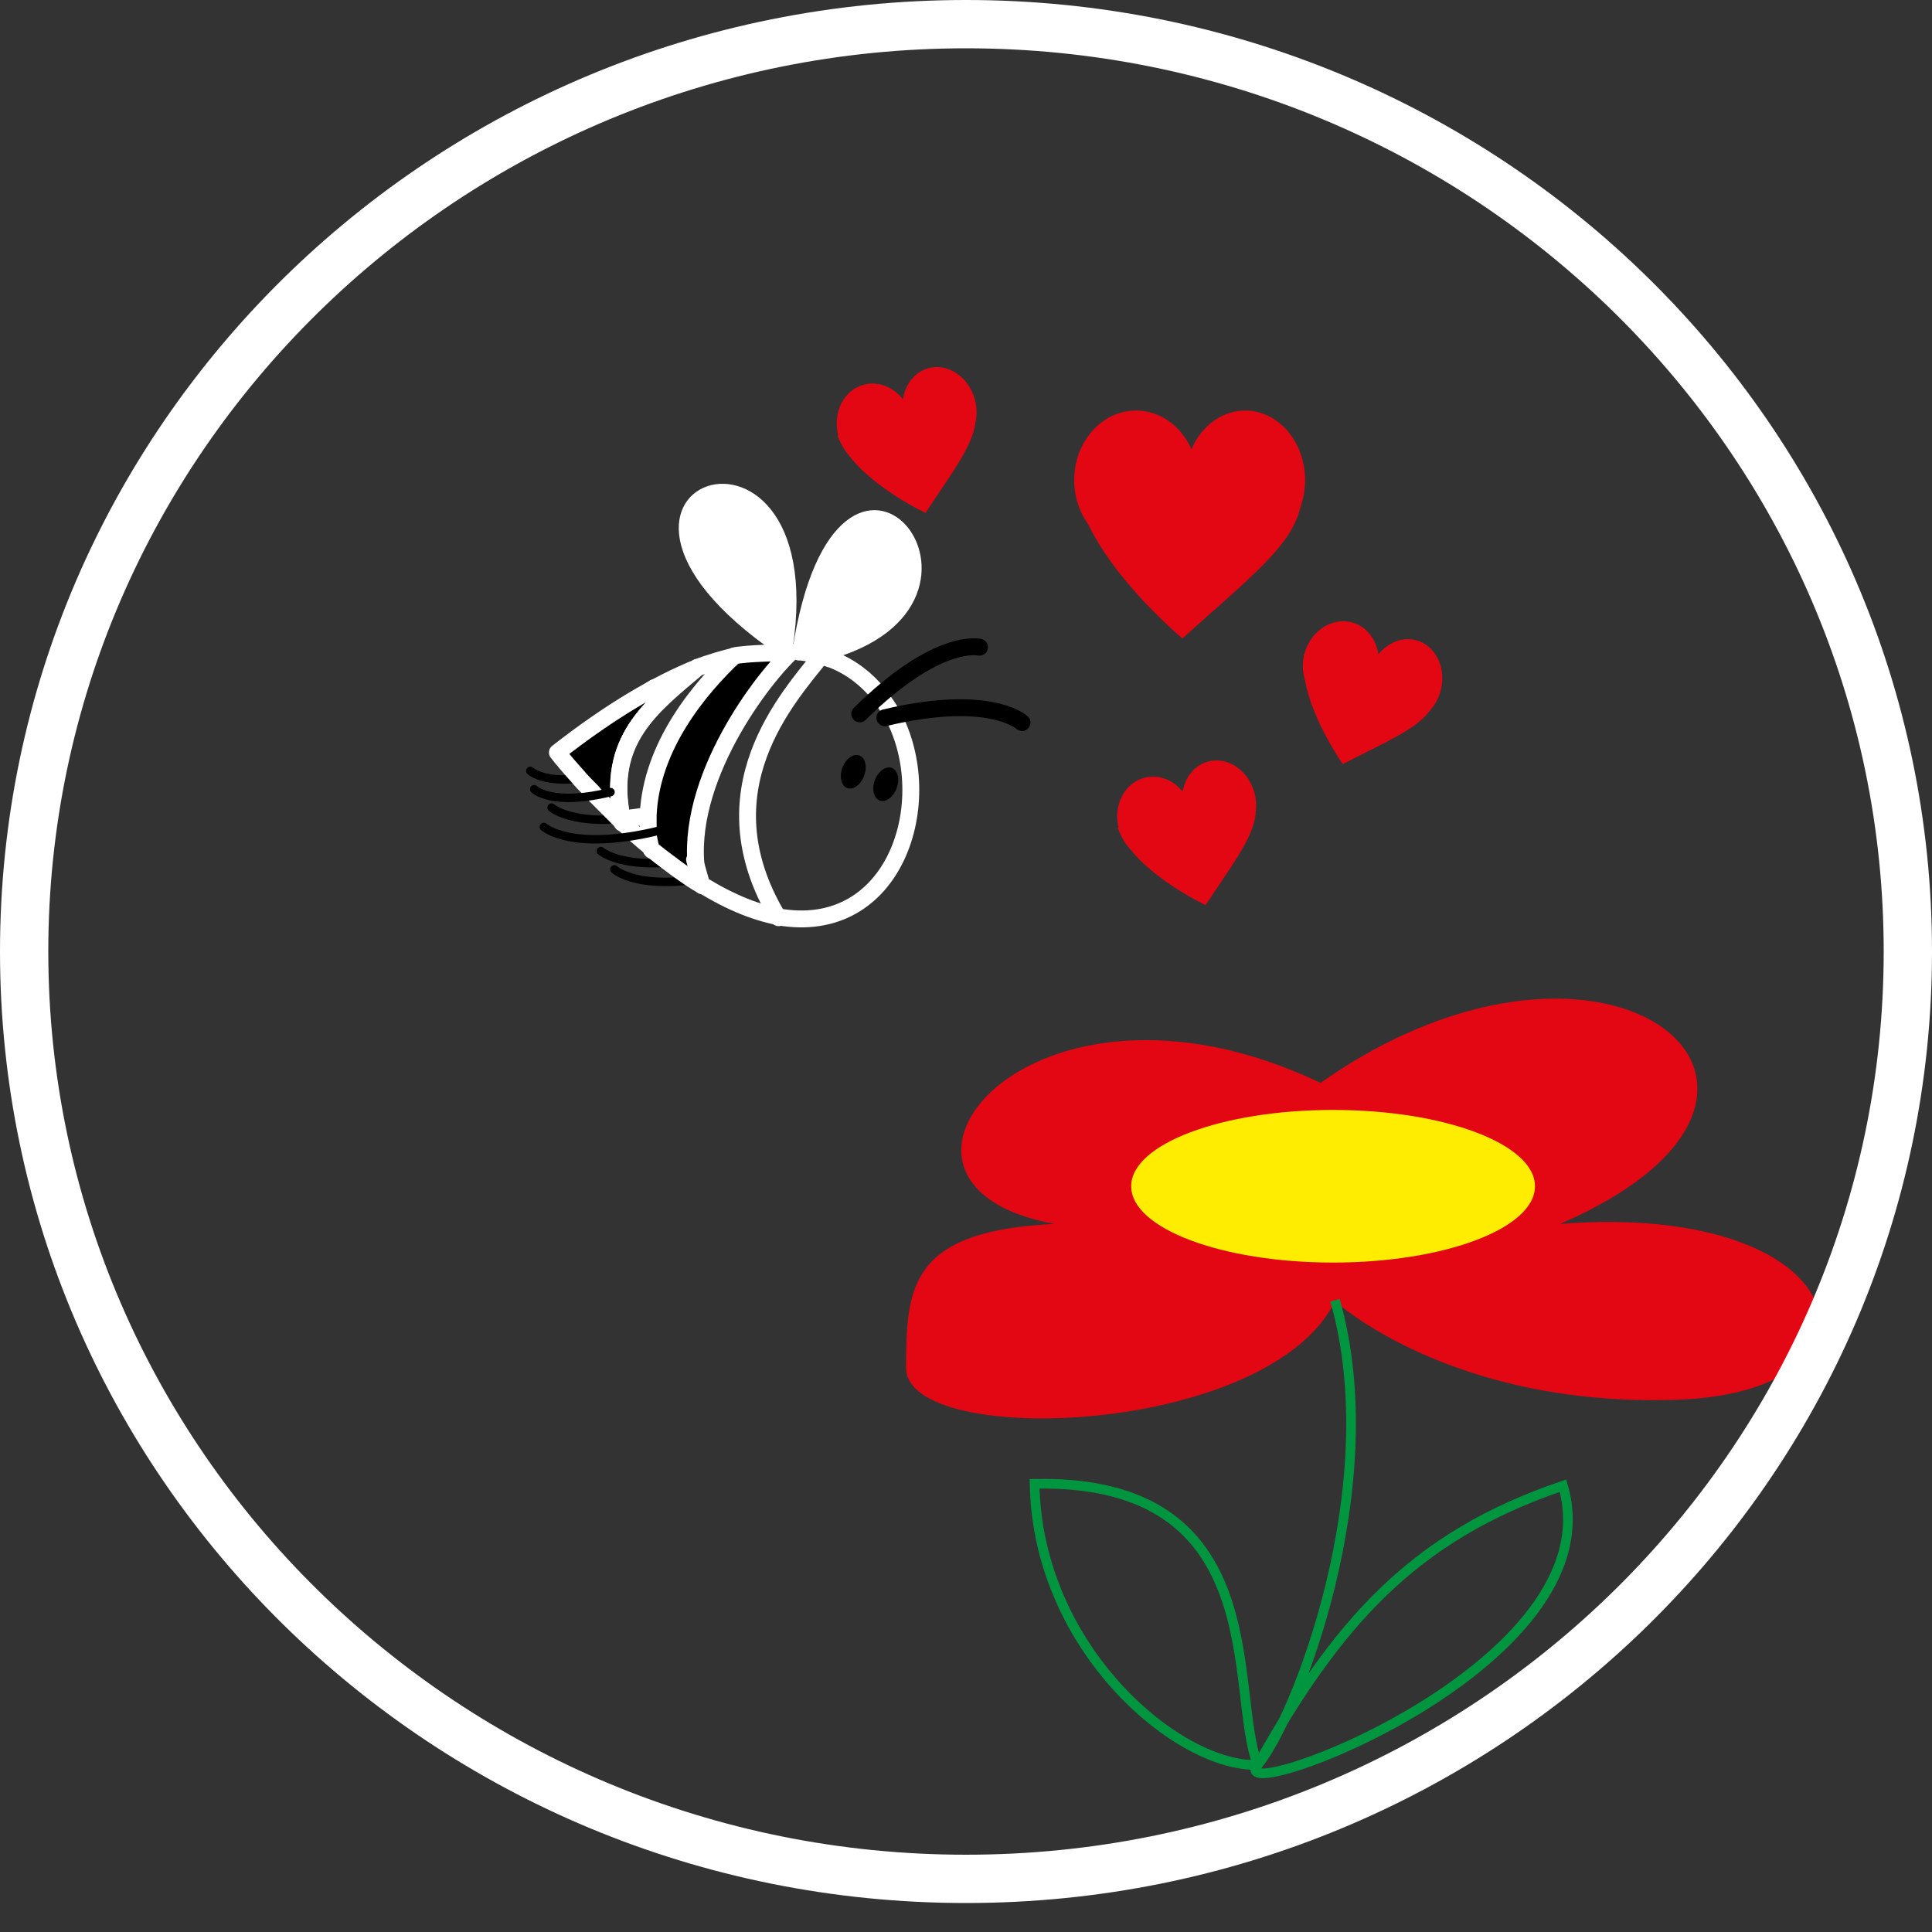 <?xml version="1.0" encoding="utf-8"?>
<!-- Generator: Adobe Illustrator 22.1.0, SVG Export Plug-In . SVG Version: 6.00 Build 0)  -->
<svg version="1.1" xmlns="http://www.w3.org/2000/svg" xmlns:xlink="http://www.w3.org/1999/xlink" x="0px" y="0px"
	 viewBox="0 0 200 200" style="enable-background:new 0 0 200 200;" xml:space="preserve">
<rect x="0" y="0" width="200" height="200" fill="#333333" stroke="none"/>
<style type="text/css">
	.st0{display:none;}
	.st1{display:inline;fill:#F39200;stroke:#FFFFFF;stroke-width:1.113;stroke-miterlimit:10;}
	.st2{fill:#E30613;}
	.st3{fill:none;stroke:#000000;stroke-width:0.873;stroke-linecap:round;stroke-linejoin:round;stroke-miterlimit:10;}
	.st4{fill:none;stroke:#FFFFFF;stroke-width:1.747;stroke-linecap:round;stroke-linejoin:round;stroke-miterlimit:10;}
	.st5{fill:#FFFFFF;}
	.st6{fill:none;stroke:#000000;stroke-width:1.747;stroke-linecap:round;stroke-linejoin:round;stroke-miterlimit:10;}
	.st7{stroke:#FFFFFF;stroke-width:1.747;stroke-linecap:round;stroke-linejoin:round;stroke-miterlimit:10;}
	.st8{fill:none;stroke:#FFFFFF;stroke-width:1.792;stroke-linecap:round;stroke-linejoin:round;stroke-miterlimit:10;}
	.st9{fill:#FFED00;}
	.st10{fill:none;stroke:#009640;stroke-miterlimit:10;}
</style>
<g id="Calque_2" class="st0">
	<rect x="-11.4" y="-11.9" class="st1" width="223.7" height="223.7"/>
</g>
<g id="Calque_1">
	<path class="st2" d="M136.7,112.1c30-21.1,56.2,1,24.8,14.6c30.8-2.4,35.5,17.4,12.1,18.2c-23.4,0.8-35.4-10.2-35.4-10.2
		c-6.9,14-44.4,15.3-44.4,6.9c0-8.4,0.4-14.2,15.4-14.9C86.7,122.7,106.5,97.7,136.7,112.1z"/>
	<g>
		<path class="st3" d="M62.2,88.1c0,0,1.8,1.6,7.1,1.2"/>
		<path class="st3" d="M72,89c0,0-0.1,0-0.1,0"/>
		<path class="st4" d="M64.4,85.1c0.5,0.5,1,0.9,1.4,1.3c0.6,0.5,1.1,1,1.7,1.4"/>
		<path class="st4" d="M80.5,94.9C80.5,94.9,80.5,94.9,80.5,94.9c-7.8-13.1,1.1-22.7,4.5-27c0.4,0.1,0.8,0.3,1.2,0.4
			c2,0.8,3.6,2.1,4.8,3.6c0.5,0.7,1,1.4,1.4,2.1C97.2,82.9,92.7,97.1,80.5,94.9z"/>
		<path class="st4" d="M82.7,67.5c0,0,0.1,0,0.2,0c0.8,0.1,1.5,0.2,2.2,0.5"/>
		<path class="st4" d="M69.3,89.3c0.9,0.7,1.7,1.3,2.6,1.8c3.2,2.1,6.1,3.3,8.7,3.8"/>
		<path class="st5" d="M81.8,68.6C87.5,38.4,53.2,50.1,81.8,68.6"/>
		<path class="st5" d="M82,67.5c4.6-30.6,25.6-4.8,3.4,0.9L82,67.5z"/>
		<path class="st6" d="M89,73.9c8.1-8,12.4-6.9,12.4-6.9"/>
		<path class="st6" d="M91.6,74.3c10.9-2.6,14.2,0.5,14.2,0.5"/>
		<path class="st3" d="M62.8,80.1c-6.1,1.5-7.9-0.3-7.9-0.3"/>
		<path class="st3" d="M57.1,83.6c0,0,1.8,1.6,7,1.2c0.1,0,0.2,0,0.2,0"/>
		<path class="st3" d="M63.6,90c0,0,2,1.9,8.2,1.1c0,0,0,0,0.1,0c0.1,0,0.3,0,0.4-0.1c0,0,0.1,0,0.2,0"/>
		<path class="st4" d="M61.8,82.4c-1.3-4.8,0.9-7.8,5.9-11.2"/>
		<path class="st7" d="M64.4,85.1c-0.1-0.1-0.2-0.2-0.3-0.3c-0.8-0.8-1.6-1.6-2.5-2.5c-0.5-0.6-1.1-1.1-1.6-1.7
			c-0.8-0.9-1.6-1.8-2.3-2.7c5.5-4.3,10.3-7.1,14.5-8.8c-4.8,4-9.5,7.5-7.8,15.7C64.4,84.9,64.4,85,64.4,85.1z"/>
		<path class="st4" d="M64.4,85.2C64.4,85.2,64.4,85.2,64.4,85.2"/>
		<path class="st4" d="M72.2,69.1C72.2,69.1,72.2,69.1,72.2,69.1"/>
		<path class="st8" d="M67.2,84.4c-1,0.2-2,0.3-2.8,0.4c-1.7-8.2,3.1-11.7,7.8-15.7c1.4-0.5,2.7-0.9,4-1.2
			C72.6,71.2,67.5,77.2,67.2,84.4z"/>
		<path class="st8" d="M67.5,88C67.5,88,67.5,87.9,67.5,88"/>
		<path class="st7" d="M72.3,91.2c-2-9.4,6.1-20.4,9.6-23.7c-1.1,0.1-4.6,0.1-5.9,0.4c-3.5,3.3-8.6,9.3-8.9,16.5c0,0.6,0,1.2,0,1.8
			c0,0.5,0.2,1.2,0.3,1.7c0.6,0.5,4.1,3.2,5.2,3.7"/>
		<path class="st4" d="M72.7,91.7c-0.1-0.2-0.2-0.4-0.2-0.6c-0.2-0.7-0.4-1.4-0.6-2.1"/>
		<path class="st4" d="M80.6,95C80.6,95,80.5,94.9,80.6,95"/>
		<path class="st4" d="M85,67.9C85.1,67.9,85.1,67.9,85,67.9"/>
		<path class="st3" d="M68.2,86c-9.1,2.2-11.9-0.4-11.9-0.4"/>
		<path class="st3" d="M63.2,82c-6.1,1.5-7.9-0.3-7.9-0.3"/>
		<ellipse transform="matrix(0.349 -0.937 0.937 0.349 -17.352 134.744)" cx="88.3" cy="79.9" rx="1.8" ry="1.2"/>
		<ellipse transform="matrix(0.349 -0.937 0.937 0.349 -16.397 138.766)" cx="91.7" cy="81.2" rx="1.8" ry="1.2"/>
	</g>
	<g>
		<path class="st5" d="M100,5c52.4,0,95,41.9,95,93.5s-42.6,93.5-95,93.5S5,150,5,98.5S47.6,5,100,5 M100,0C44.8,0,0,44.1,0,98.5
			s44.8,98.5,100,98.5s100-44.1,100-98.5S155.2,0,100,0L100,0z"/>
	</g>
	<ellipse class="st9" cx="138" cy="122.8" rx="20.9" ry="7.9"/>
	<path class="st10" d="M138.2,134.6c5.5,19.2-4.1,43.4-8,48.1c-3.8,4.7,37.1-10.2,31.6-28.9c-15.7,5.3-23.5,14.5-31.6,28.9
		c-8.1,0.3-22.8-11.9-23.1-29.1c24.7-0.5,20.1,21.4,23.1,29.1"/>
	<ellipse class="st2" cx="117.6" cy="49.7" rx="6.4" ry="7.2"/>
	<ellipse class="st2" cx="128.9" cy="49.7" rx="6.2" ry="7.2"/>
	<path class="st2" d="M111.2,49.7c0.9,7.1,8.9,14.4,11.2,16.4c7.6-6.9,12.8-10.6,12.3-15.5C134.3,45.7,111.2,49.7,111.2,49.7z"/>
	<ellipse transform="matrix(0.26 -0.966 0.966 0.26 36.354 184.898)" class="st2" cx="138.8" cy="68.7" rx="4.4" ry="3.9"/>
	<ellipse transform="matrix(0.26 -0.966 0.966 0.26 39.555 192.654)" class="st2" cx="145.4" cy="70.5" rx="4.4" ry="3.8"/>
	<path class="st2" d="M135,67.7c-0.6,4.3,3,9.9,4,11.4c5.6-2.9,9.2-4.2,9.7-7.2C149.3,69,135,67.7,135,67.7z"/>
	<ellipse transform="matrix(0.969 -0.249 0.249 0.969 -8.126 23.877)" class="st2" cx="90.5" cy="44.1" rx="3.9" ry="4.4"/>
	<ellipse transform="matrix(0.969 -0.249 0.249 0.969 -7.491 25.483)" class="st2" cx="97.2" cy="42.4" rx="3.8" ry="4.4"/>
	<path class="st2" d="M86.7,45.1c1.6,4.1,7.5,7.2,9.1,8c3.5-5.3,5.9-8.2,5-11.1C99.7,39.2,86.7,45.1,86.7,45.1z"/>
	<ellipse transform="matrix(0.969 -0.249 0.249 0.969 -17.323 32.354)" class="st2" cx="119.5" cy="84.8" rx="3.9" ry="4.4"/>
	<ellipse transform="matrix(0.969 -0.249 0.249 0.969 -16.687 33.96)" class="st2" cx="126.1" cy="83.1" rx="3.8" ry="4.4"/>
	<path class="st2" d="M115.7,85.7c1.6,4.1,7.5,7.2,9.1,8c3.5-5.3,5.9-8.2,5-11.1S115.7,85.7,115.7,85.7z"/>
</g>
</svg>
